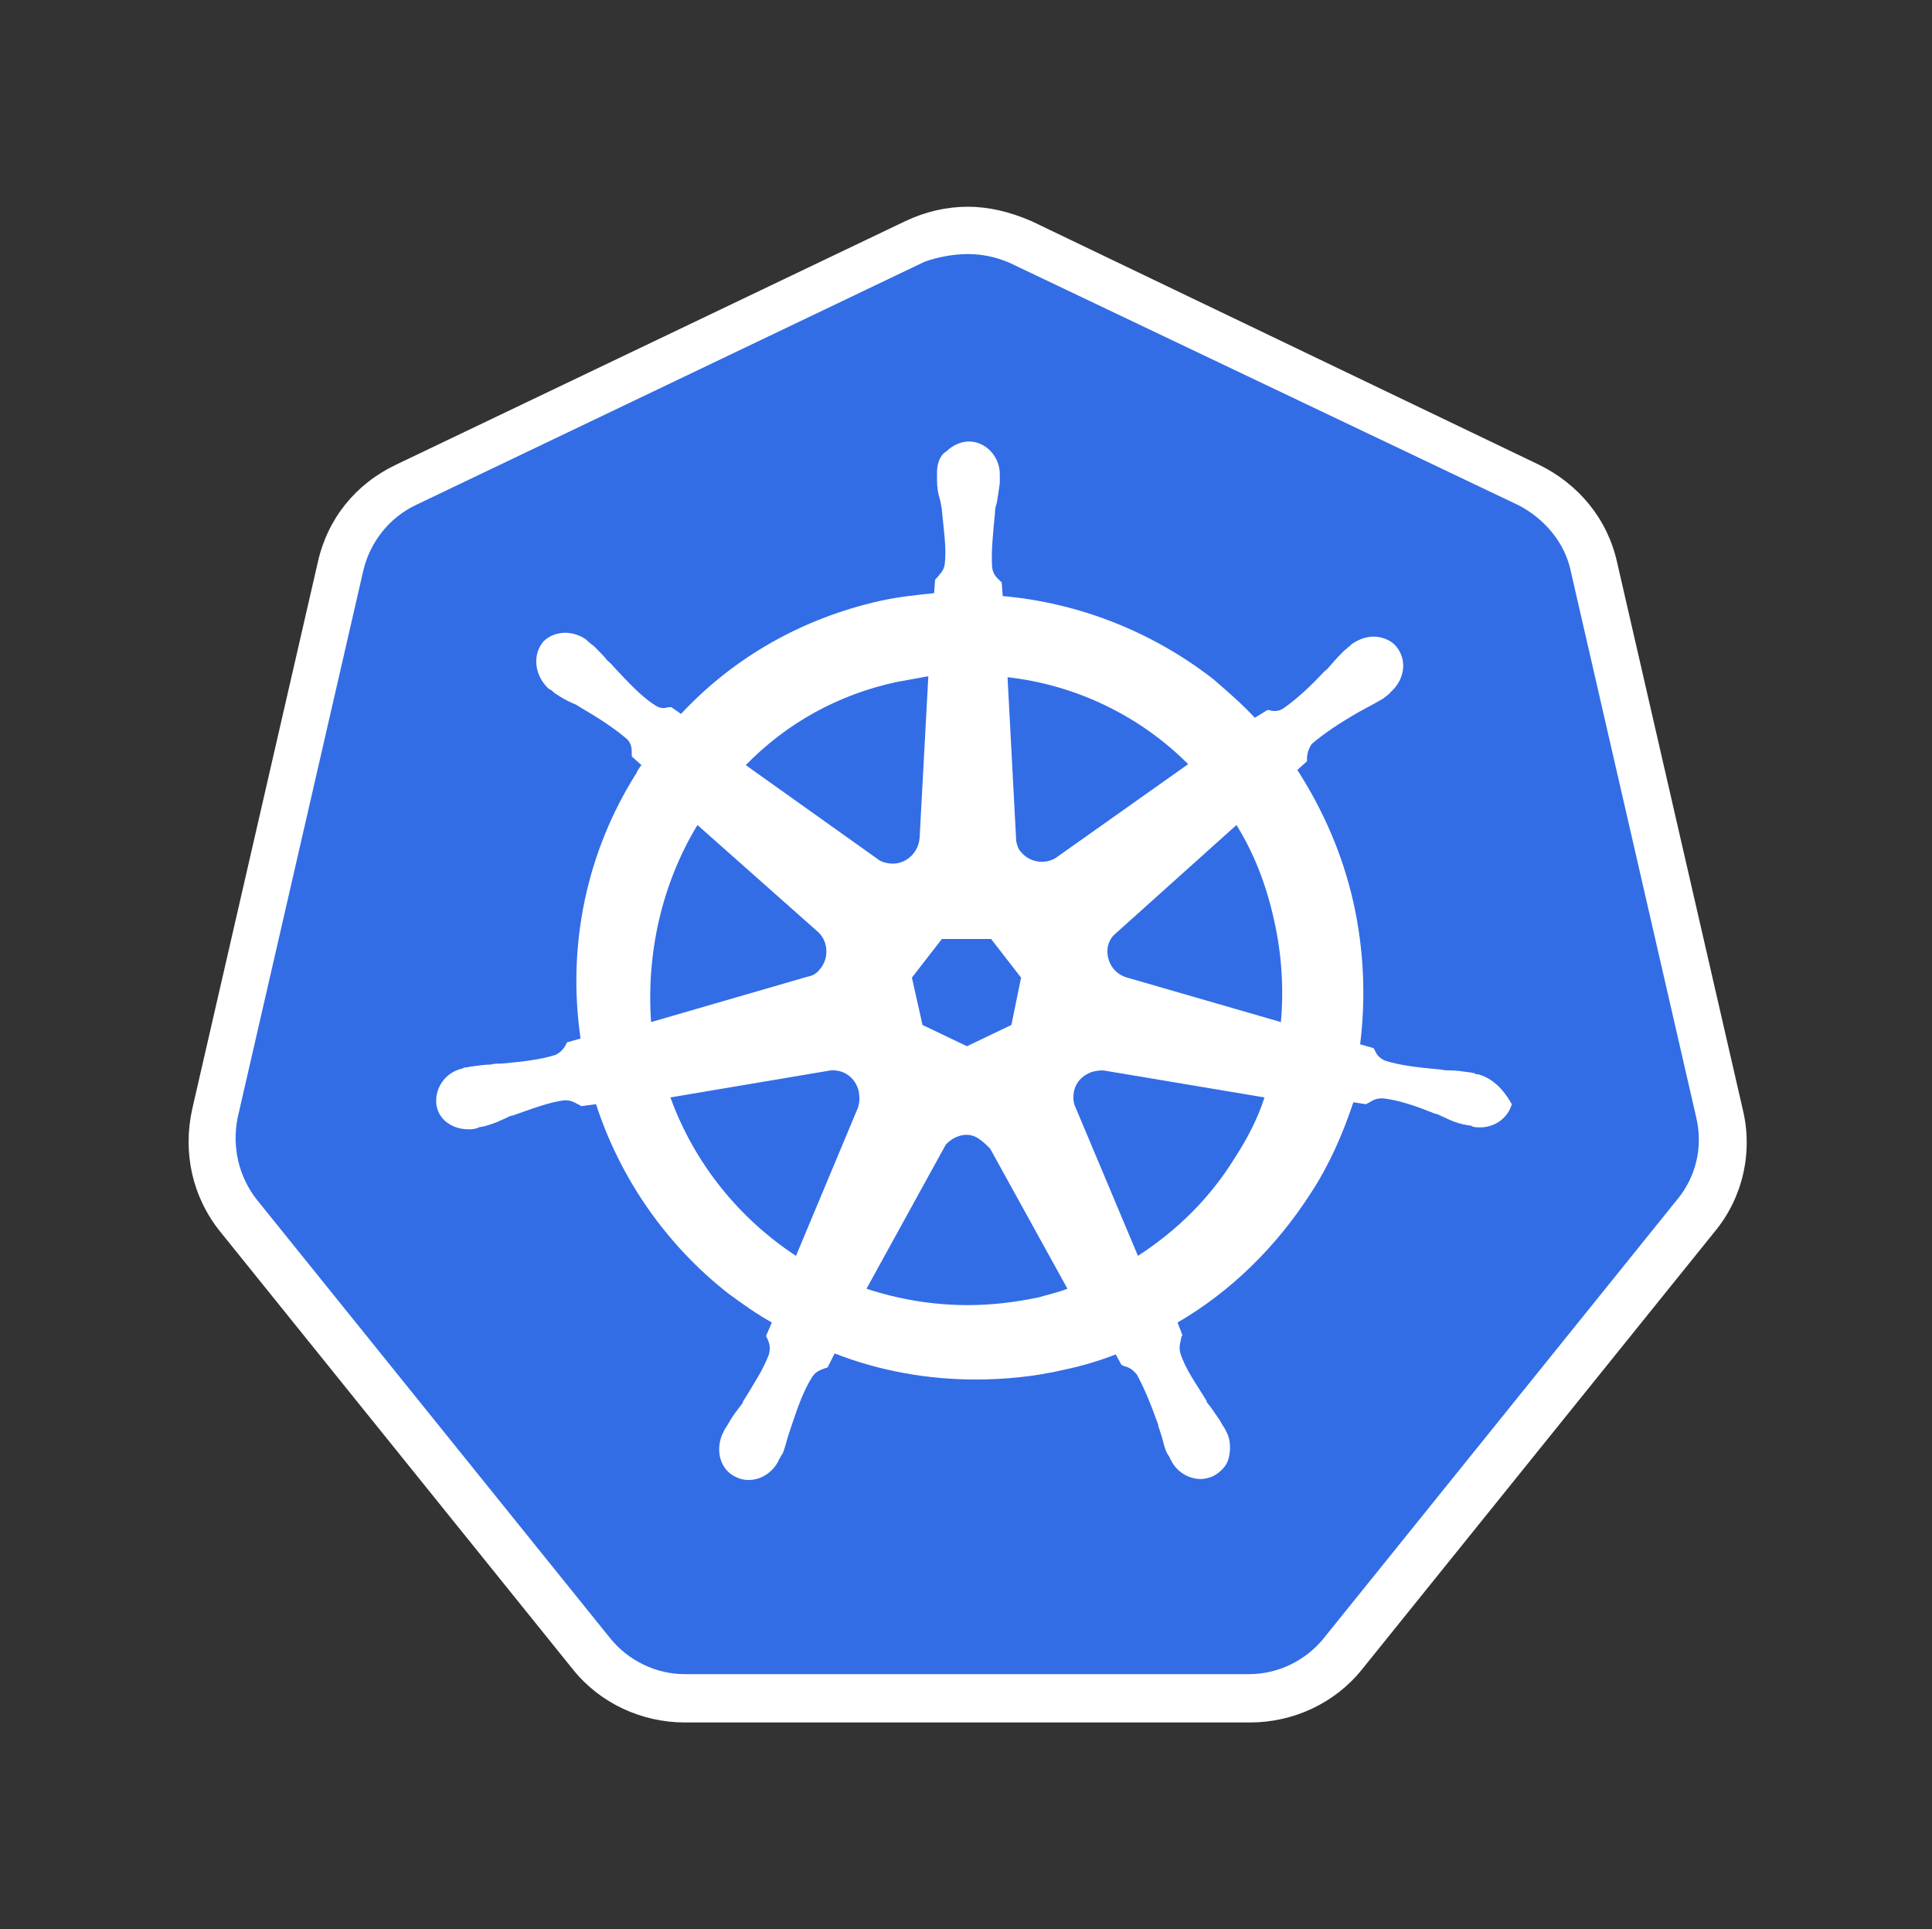 <svg xmlns="http://www.w3.org/2000/svg" xmlns:xlink="http://www.w3.org/1999/xlink" id="svg4242" x="0" y="0" version="1.1" viewBox="0 0 200 199.7" xml:space="preserve" style="enable-background:new 0 0 200 199.7"><rect x="0" y="0" width="200" height="199.7" fill="#333333" stroke="none"/><style type="text/css">.st0{fill:#326de6}.st1{fill:#fff}</style><g><path d="M70.9,175.8c-3.8,0-7.3-1.7-9.7-4.7l-36.5-45.3c-2.4-3-3.3-6.9-2.4-10.6l13-56.6c0.8-3.8,3.3-6.8,6.8-8.4 l52.7-25.2c1.7-0.8,3.5-1.3,5.4-1.3c1.9,0,3.8,0.4,5.4,1.3L158.4,50c3.4,1.7,5.9,4.7,6.8,8.4l13,56.6c0.8,3.8,0,7.6-2.4,10.6 L139.3,171c-2.4,2.9-5.9,4.7-9.7,4.7L70.9,175.8L70.9,175.8z" class="st0"/><path d="M100.2,26.3c1.5,0,2.9,0.3,4.3,0.9l52.7,25.1c2.7,1.4,4.8,3.9,5.4,6.8l13,56.6c0.7,3,0,6.1-2,8.5l-36.5,45.3 c-1.9,2.4-4.8,3.8-7.8,3.8H70.9c-3,0-5.9-1.4-7.8-3.8l-36.5-45.3c-1.9-2.4-2.6-5.5-2-8.5l13-56.6c0.7-3,2.7-5.5,5.4-6.8l52.7-25.2 C97.1,26.6,98.7,26.3,100.2,26.3L100.2,26.3z M100.2,21.4L100.2,21.4c-2.2,0-4.4,0.5-6.5,1.5L41,48.1c-4.2,2-7.1,5.6-8.1,10.1 l-13,56.6c-1,4.5,0,9.1,2.9,12.7l36.5,45.3c2.8,3.5,7.1,5.5,11.6,5.5h58.5c4.5,0,8.8-2,11.6-5.5l36.5-45.3c2.9-3.5,4-8.2,2.9-12.7 l-13-56.6c-1-4.5-4-8.1-8.1-10.1l-52.5-25.2C104.5,21.9,102.3,21.4,100.2,21.4L100.2,21.4L100.2,21.4z" class="st1"/><path d="M153,111.2L153,111.2L153,111.2C152.9,111.2,152.9,111.2,153,111.2h-0.1c-0.1,0-0.2,0-0.2-0.1 c-0.2,0-0.4-0.1-0.6-0.1c-0.7-0.1-1.4-0.2-2-0.2c-0.3,0-0.6,0-1-0.1h-0.1c-2.2-0.2-4-0.4-5.6-0.9c-0.7-0.3-0.9-0.7-1.1-1.1 c0-0.1-0.1-0.1-0.1-0.2l0,0l-1.4-0.4c0.6-4.8,0.4-9.8-0.7-14.7c-1.1-4.9-3.1-9.5-5.8-13.7l1-0.9v-0.2c0-0.5,0.1-1,0.5-1.6 c1.3-1.1,2.8-2.1,4.7-3.2l0,0c0.3-0.2,0.6-0.3,0.9-0.5c0.6-0.3,1.1-0.6,1.8-1c0.1-0.1,0.3-0.2,0.5-0.4c0.1-0.1,0.2-0.1,0.2-0.2l0,0 c1.5-1.3,1.8-3.3,0.7-4.7c-0.5-0.7-1.5-1.1-2.4-1.1c-0.8,0-1.6,0.3-2.3,0.8l0,0l0,0c-0.1,0.1-0.1,0.1-0.2,0.2 c-0.2,0.1-0.3,0.3-0.5,0.4c-0.5,0.5-0.9,0.9-1.4,1.5c-0.2,0.2-0.4,0.5-0.7,0.7l0,0c-1.5,1.6-2.8,2.8-4.2,3.8 c-0.3,0.2-0.6,0.3-0.9,0.3c-0.2,0-0.4,0-0.6-0.1h-0.2l0,0l-1.3,0.8c-1.4-1.5-2.8-2.7-4.3-4c-6.3-4.9-13.9-7.9-21.8-8.6l-0.1-1.4 c-0.1-0.1-0.1-0.1-0.2-0.2c-0.3-0.3-0.7-0.6-0.8-1.4c-0.1-1.7,0.1-3.5,0.3-5.6v-0.1c0-0.3,0.1-0.7,0.2-1c0.1-0.6,0.2-1.3,0.3-2 v-0.6v-0.3l0,0l0,0c0-1.9-1.5-3.4-3.2-3.4c-0.8,0-1.7,0.4-2.3,1C97.3,47.1,97,48,97,48.9l0,0l0,0v0.2v0.6c0,0.7,0.1,1.4,0.3,2 c0.1,0.3,0.1,0.6,0.2,1v0.1c0.2,2.1,0.5,4,0.3,5.6c-0.1,0.7-0.5,1-0.8,1.4c-0.1,0.1-0.1,0.1-0.2,0.2l0,0l-0.1,1.4 c-1.9,0.2-3.8,0.4-5.6,0.8c-8,1.8-15.1,5.8-20.6,11.7l-1-0.7h-0.2c-0.2,0-0.4,0.1-0.6,0.1c-0.3,0-0.6-0.1-0.9-0.3 c-1.4-0.9-2.7-2.3-4.2-3.9l0,0c-0.2-0.2-0.4-0.5-0.7-0.7c-0.4-0.5-0.8-0.9-1.4-1.5c-0.1-0.1-0.3-0.2-0.5-0.4 c-0.1-0.1-0.2-0.1-0.2-0.2l0,0c-0.6-0.5-1.5-0.8-2.3-0.8c-0.9,0-1.9,0.4-2.4,1.1c-1,1.4-0.7,3.4,0.7,4.7l0,0l0,0 c0.1,0,0.1,0.1,0.2,0.1c0.2,0.1,0.3,0.3,0.5,0.4c0.6,0.4,1.1,0.7,1.8,1c0.3,0.1,0.6,0.3,0.9,0.5l0,0c1.9,1.1,3.4,2.1,4.7,3.2 c0.5,0.5,0.5,1,0.5,1.6v0.2l0,0l1,0.9c-0.2,0.3-0.4,0.5-0.5,0.8c-5.2,8.2-7.2,17.9-5.8,27.5l-1.4,0.4c0,0.1-0.1,0.1-0.1,0.2 c-0.2,0.4-0.5,0.8-1.1,1.1c-1.6,0.5-3.4,0.7-5.6,0.9h-0.1c-0.3,0-0.7,0-1,0.1c-0.6,0-1.3,0.1-2,0.2c-0.2,0-0.4,0.1-0.6,0.1 c-0.1,0-0.2,0-0.3,0.1l0,0l0,0c-1.9,0.4-3,2.2-2.7,3.9c0.3,1.5,1.7,2.4,3.3,2.4c0.3,0,0.5,0,0.8-0.1l0,0l0,0c0.1,0,0.2,0,0.2-0.1 c0.2,0,0.4-0.1,0.6-0.1c0.7-0.2,1.3-0.4,1.9-0.7c0.3-0.1,0.6-0.3,0.9-0.4H53c2-0.7,3.8-1.4,5.4-1.6h0.2c0.6,0,1,0.3,1.4,0.5 c0.1,0,0.1,0.1,0.2,0.1l0,0l1.5-0.2c2.5,7.7,7.3,14.6,13.7,19.6c1.5,1.1,2.9,2.1,4.5,3l-0.6,1.4c0,0.1,0.1,0.1,0.1,0.2 c0.2,0.4,0.4,0.9,0.2,1.7c-0.6,1.6-1.6,3.1-2.7,4.9v0.1c-0.2,0.3-0.4,0.5-0.6,0.8c-0.4,0.5-0.7,1-1.1,1.7c-0.1,0.1-0.2,0.3-0.3,0.5 c0,0.1-0.1,0.2-0.1,0.2l0,0l0,0c-0.8,1.8-0.2,3.8,1.4,4.5c0.4,0.2,0.8,0.3,1.3,0.3c1.3,0,2.5-0.8,3.1-2l0,0l0,0 c0-0.1,0.1-0.2,0.1-0.2c0.1-0.2,0.2-0.4,0.3-0.5c0.3-0.7,0.4-1.3,0.6-1.9c0.1-0.3,0.2-0.6,0.3-0.9l0,0c0.7-2.1,1.3-3.8,2.2-5.2 c0.4-0.6,0.9-0.7,1.4-0.9c0.1,0,0.1,0,0.2-0.1l0,0l0.7-1.4c4.6,1.8,9.6,2.7,14.6,2.7c3,0,6.1-0.3,9.1-1c1.9-0.4,3.6-0.9,5.4-1.6 l0.6,1.1c0.1,0,0.1,0,0.2,0.1c0.5,0.1,0.9,0.3,1.4,0.9c0.8,1.5,1.5,3.2,2.2,5.2v0.1c0.1,0.3,0.2,0.6,0.3,0.9 c0.2,0.6,0.3,1.3,0.6,1.9c0.1,0.2,0.2,0.3,0.3,0.5c0,0.1,0.1,0.2,0.1,0.2l0,0l0,0c0.6,1.3,1.9,2,3.1,2c0.4,0,0.8-0.1,1.3-0.3 c0.7-0.4,1.4-1,1.6-1.9c0.2-0.8,0.2-1.8-0.2-2.6l0,0l0,0c0-0.1-0.1-0.1-0.1-0.2c-0.1-0.2-0.2-0.4-0.3-0.5c-0.3-0.6-0.7-1.1-1.1-1.7 c-0.2-0.3-0.4-0.5-0.6-0.8v-0.1c-1.1-1.8-2.2-3.3-2.7-4.9c-0.2-0.7,0-1.1,0.1-1.7c0-0.1,0.1-0.1,0.1-0.2l0,0l-0.5-1.3 c5.5-3.2,10.2-7.8,13.8-13.4c1.9-2.9,3.3-6.1,4.4-9.4l1.3,0.2c0.1,0,0.1-0.1,0.2-0.1c0.4-0.2,0.7-0.5,1.4-0.5h0.2 c1.7,0.2,3.4,0.8,5.4,1.6h0.1c0.3,0.1,0.6,0.3,0.9,0.4c0.6,0.3,1.1,0.5,1.9,0.7c0.2,0,0.4,0.1,0.6,0.1c0.1,0,0.2,0,0.3,0.1l0,0 c0.3,0.1,0.5,0.1,0.8,0.1c1.6,0,2.9-1,3.3-2.4C156,113.4,154.9,111.7,153,111.2L153,111.2z M104.7,106.1l-4.6,2.2l-4.6-2.2 l-1.1-4.9l3.1-4h5.1l3.1,4L104.7,106.1L104.7,106.1z M131.9,95.3c0.8,3.5,1,7.1,0.7,10.5l-15.9-4.6c-1.5-0.4-2.3-1.9-2-3.3 c0.1-0.4,0.3-0.8,0.6-1.1L128,85.4C129.8,88.3,131.1,91.6,131.9,95.3L131.9,95.3z M123,79.1l-13.7,9.7c-1.1,0.7-2.7,0.5-3.6-0.6 c-0.3-0.3-0.4-0.7-0.5-1.1l-0.9-17C111.4,70.9,118,74.1,123,79.1L123,79.1z M92.8,70.6c1.1-0.2,2.2-0.4,3.3-0.6l-0.9,16.7 c-0.1,1.5-1.3,2.7-2.8,2.7c-0.4,0-0.9-0.1-1.3-0.3l-13.9-9.9C81.5,74.8,86.8,71.9,92.8,70.6L92.8,70.6z M72.2,85.4l12.4,11 c1.1,0.9,1.3,2.7,0.3,3.9c-0.3,0.4-0.7,0.7-1.3,0.8l-16.2,4.7C66.9,98.7,68.5,91.5,72.2,85.4L72.2,85.4z M69.4,113.6l16.6-2.8 c1.4-0.1,2.6,0.8,2.9,2.2c0.1,0.6,0.1,1.1-0.1,1.7l0,0L82.4,130C76.6,126.2,71.9,120.5,69.4,113.6L69.4,113.6z M107.5,134.3 c-2.4,0.5-4.8,0.8-7.3,0.8c-3.6,0-7.2-0.6-10.5-1.7l8.2-14.9c0.8-0.9,2.2-1.4,3.3-0.7c0.5,0.3,0.9,0.7,1.3,1.1l0,0l8,14.5 C109.5,133.8,108.5,134,107.5,134.3L107.5,134.3z M127.8,119.9c-2.6,4.2-6,7.5-10,10.1l-6.6-15.7c-0.3-1.3,0.2-2.6,1.5-3.2 c0.4-0.2,0.9-0.3,1.5-0.3l16.7,2.8C130.2,115.8,129.1,117.9,127.8,119.9L127.8,119.9z" class="st1"/></g></svg>